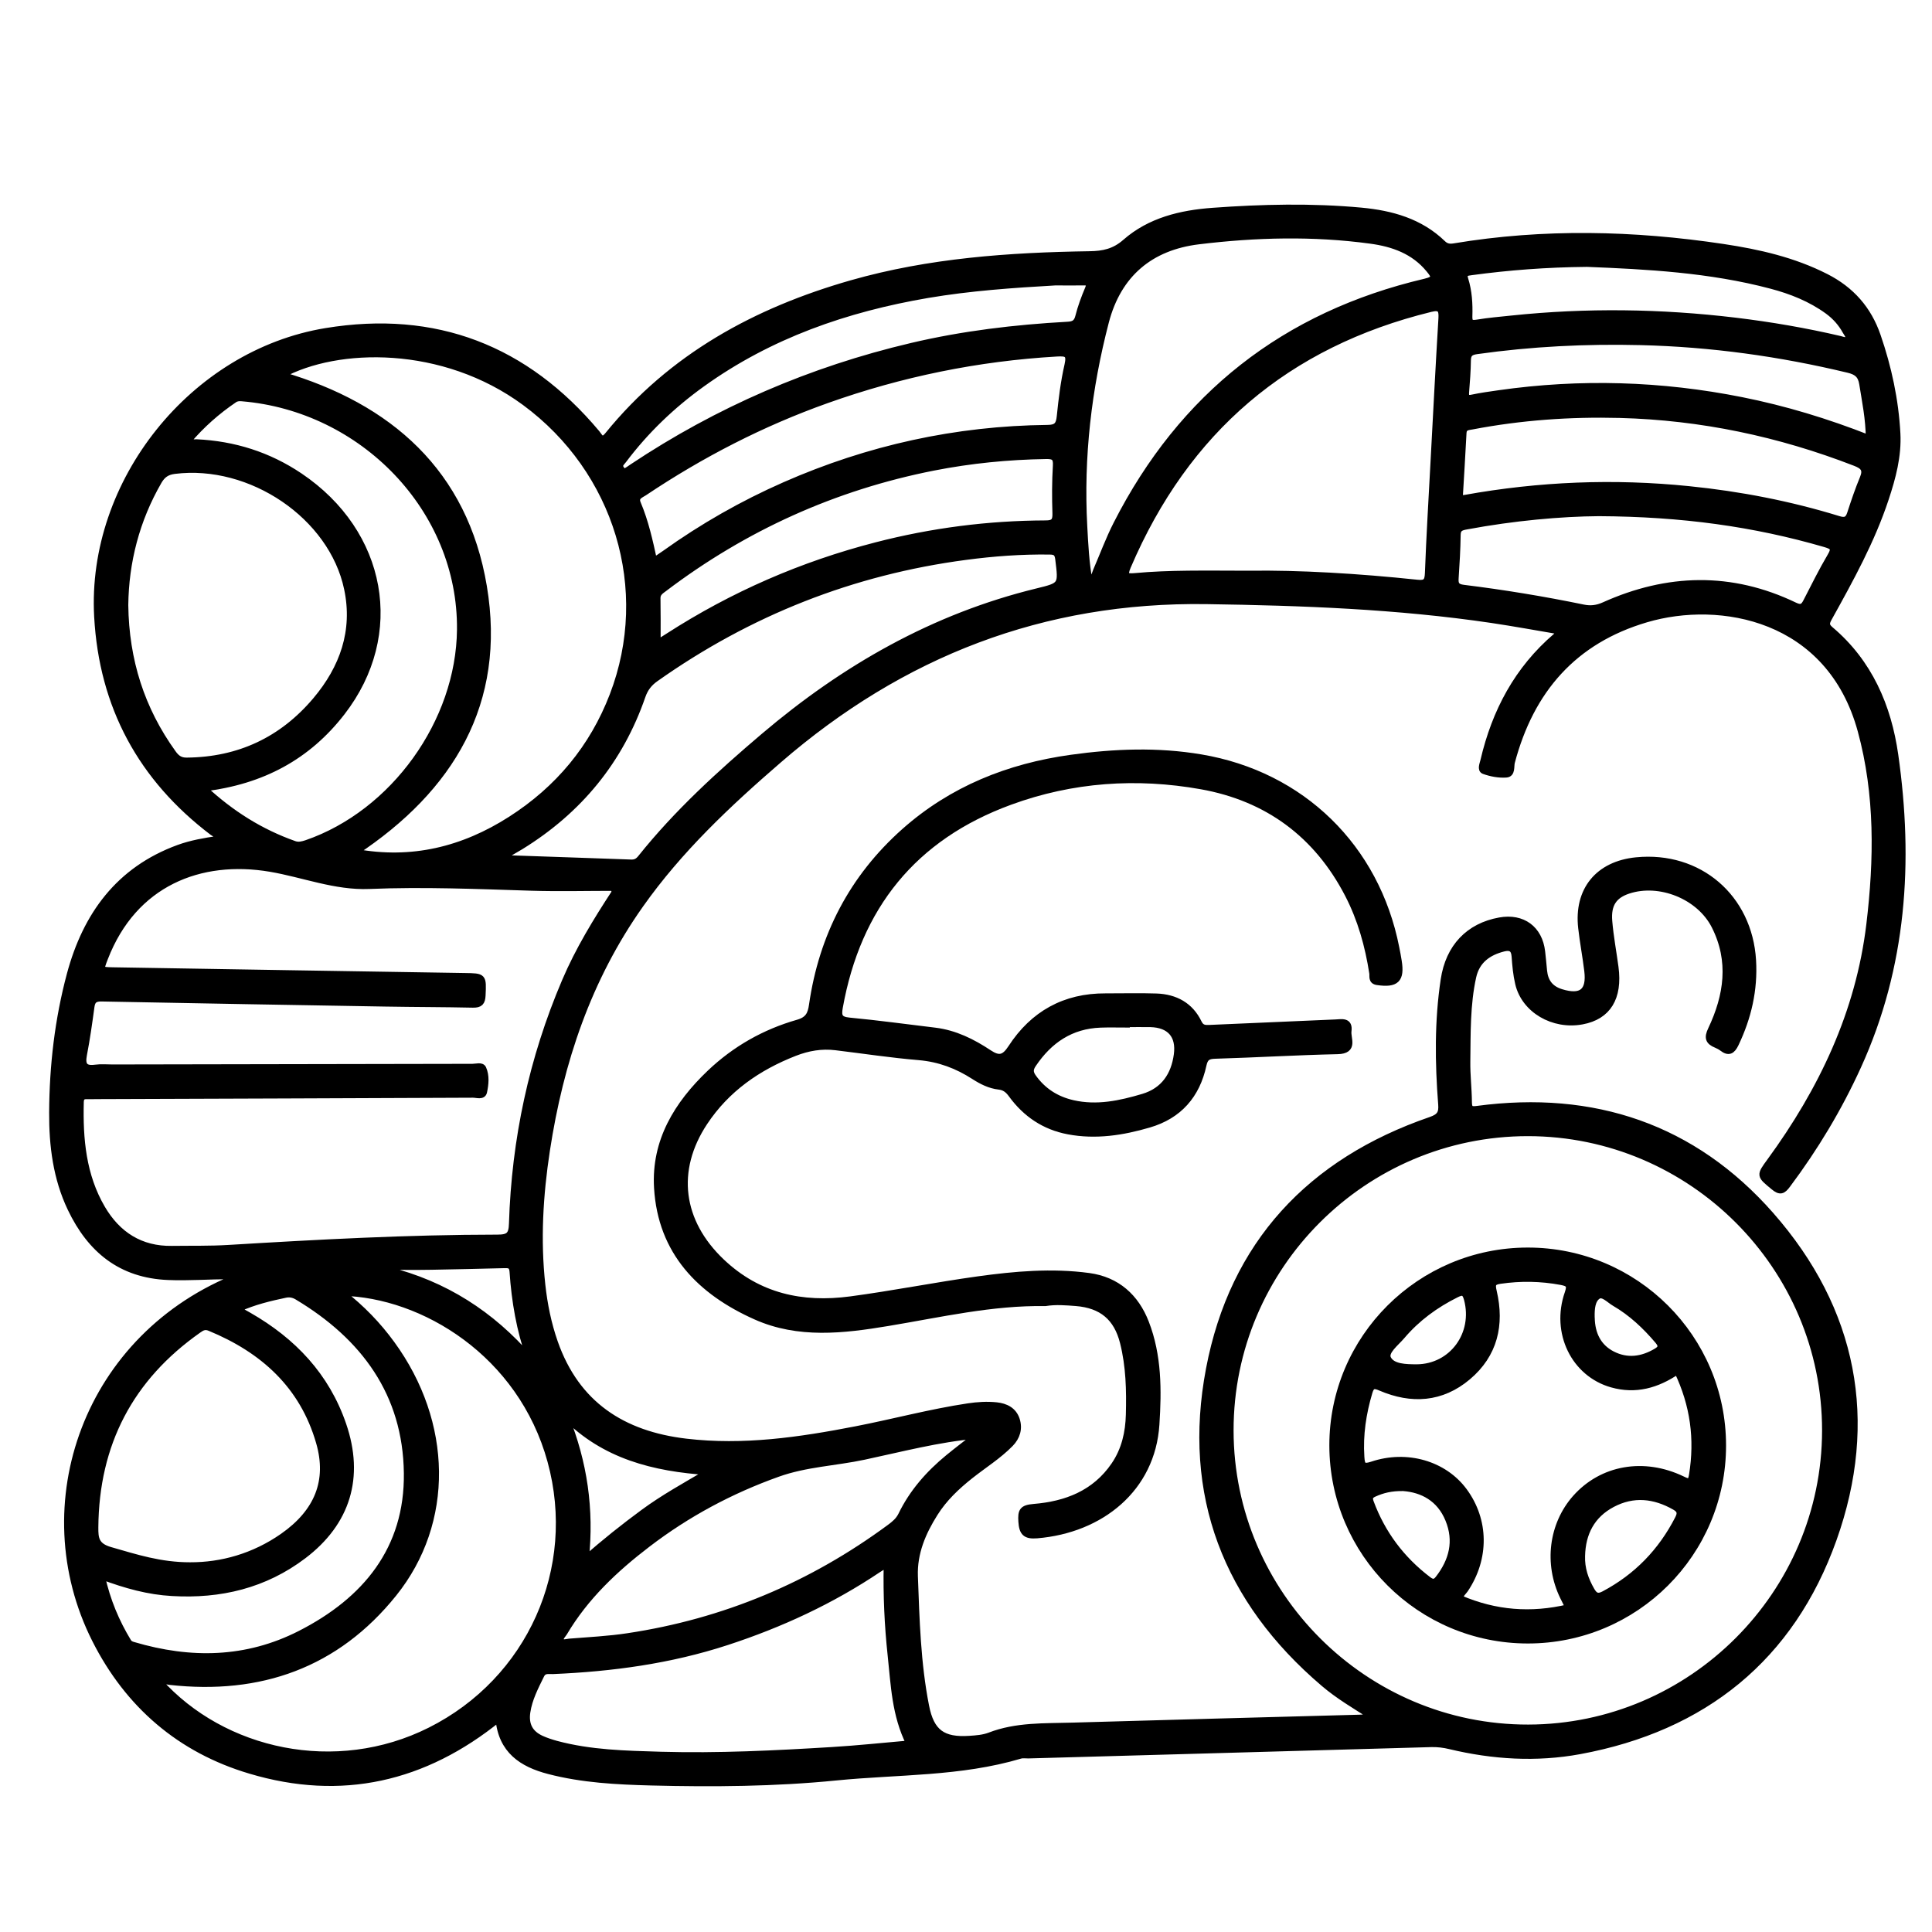 <?xml version="1.0" encoding="utf-8"?>
<!-- Generator: Adobe Illustrator 23.0.0, SVG Export Plug-In . SVG Version: 6.00 Build 0)  -->
<svg version="1.0" xmlns="http://www.w3.org/2000/svg" xmlns:xlink="http://www.w3.org/1999/xlink" x="0px" y="0px"
	 viewBox="0 0 3000 3000" style="enable-background:new 0 0 3000 3000;" xml:space="preserve">
<style type="text/css">
	.st0{stroke:#000000;stroke-width:10;stroke-miterlimit:10;}
</style>
<g id="Layer_1">
</g>
<g id="Layer_2">
	<g>
		<path class="st0" d="M2131.2,2665.7c-28.2-17.8-53.4-32.7-75.6-51.7c-151.5-129-215-293.1-178-488
			c36.9-194.4,157.1-322.5,344.1-386.8c14.1-4.9,17.6-10.6,16.5-24.4c-5-64.6-5.8-129.2,3.9-193.5c7.6-50.7,38.7-83.1,86.6-91.7
			c35.5-6.4,61.5,12.7,65.6,48.2c1.2,9.9,2,19.8,3,29.8c1.7,16.9,10,28,26.8,33.2c31.5,9.7,45-0.9,40.9-33.7
			c-2.7-22.1-6.9-44.1-9.4-66.2c-6.7-58.7,26.3-98.9,85.3-104.7c97.3-9.6,175.1,57.3,180.9,155c2.7,45.8-7.2,88.5-26.8,129.6
			c-5.4,11.2-10.7,14.3-20.8,6.5c-2.8-2.1-6-3.8-9.2-5.1c-11.8-4.9-14.1-10.6-7.9-23.5c24.9-52.6,33-106.5,5.4-161
			c-23.5-46.2-85.3-71.1-134.2-54.9c-22.3,7.4-32,21.3-29.8,47.6c2,23.9,6.5,47.7,9.7,71.5c6.3,47.4-11.6,76.4-51.5,83.8
			c-44.8,8.4-89.5-17.7-99-58.7c-3.2-13.6-4.5-27.8-5.5-41.9c-0.8-12.3-6.9-15.3-17.5-12.6c-23.8,6-41.7,18.7-47.4,44.1
			c-9.6,43.4-8.6,87.6-9.2,131.6c-0.3,21.1,2.3,42.3,2.5,63.4c0.1,10.7,3.5,12,13.5,10.6c180.2-24,335.3,27.8,455.5,164.5
			c129.4,147.2,162.9,319.6,97.3,503.5c-65.6,183.9-201.1,293.1-394,328.7c-67.4,12.4-134.6,8.2-201.1-7.7
			c-9.8-2.4-19.6-3.6-29.6-3.3c-118.1,3.4-236.2,6.7-354.2,10c-90.5,2.6-180.9,5.1-271.4,7.6c-4.1,0.1-8.5-0.8-12.3,0.4
			c-93.3,27.8-190.4,24.3-285.9,33.8c-95.3,9.5-191.3,10.2-287.2,7.8c-53.5-1.4-106.9-4.1-159-17.7c-41.6-10.8-73.6-31.7-77.8-81.2
			c-115.6,93.7-244.3,123-385.8,80.7C279.7,2717,198.9,2647.3,147.8,2546c-105.5-209.2-13.3-472.8,224.3-564.7c-5.2,0-10.5,0-15.7,0
			c-31.7,0.1-63.4,2.6-95.2,1.3c-73.5-2.9-120.9-42.2-151.3-105.9c-22.6-47.2-28.9-98.1-28.6-149.4c0.4-72.4,8.7-144.3,27.5-214.4
			c24.7-91.8,75.8-162.2,168.5-196.1c19.7-7.2,40.4-10.7,61.2-13.8c0.9-6.8-4.8-7.9-8.2-10.5c-111-84.2-171.4-195.7-179.1-335
			c-11.6-208.9,148.3-409.2,355-443.1c169.9-27.9,310,26.5,420.4,158.2c4.9,5.9,7.8,14.8,17.4,3c99-121.9,229.7-193,378.2-235.5
			c120.9-34.5,245-43.1,369.8-45c21.3-0.3,38.4-3.9,55.5-18.9c38.2-33.5,86.1-44.9,135.4-48.5c76.8-5.6,153.9-7.4,230.7-0.3
			c46.9,4.4,91.4,16.6,126.6,50.7c5.4,5.3,10.9,5.9,17.6,4.8c139.3-23.2,278.6-20,417.7,0.9c55.3,8.3,109.5,20.6,159.9,46.3
			c39,19.9,65.7,49.8,80,91.6c16.9,49.1,27.7,99.4,30.5,151.2c1.9,35.1-7.1,68.6-18.1,101.7c-21.5,65-54.5,124.7-87.5,184.2
			c-4.2,7.6-6.2,12.1,1.9,18.9c60.3,50.9,89.7,119.3,100.4,194.6c23.6,165.7,13.1,328.2-57.5,483.2
			c-29.8,65.5-66.6,126.7-109.7,184.3c-7,9.4-11.2,11.5-21.2,3.1c-21.7-18-22.1-17.2-5.7-39.6c80.6-110.3,138.1-230.9,154.5-367.6
			c12.1-100.7,13.6-202.1-13.4-301.1c-48.3-177.4-218.8-206.9-333.2-173.2c-112.9,33.2-179.5,110.2-209.1,222.1
			c-1.7,6.6,1,18.3-8.5,18.9c-11.4,0.8-23.6-1.5-34.4-5.4c-5.7-2-1.9-10.6-0.6-16.1c17.7-75.9,52.6-141.7,112.5-192.9
			c1.7-1.5,3.1-3.3,7-7.7c-37.1-6.3-71.9-12.7-106.8-17.9c-146.8-21.7-294.5-27.1-442.8-29.3c-254.2-3.7-473.5,81.7-664.4,246.9
			c-78.9,68.2-154.5,139.2-215,224.9c-81.2,114.8-124.4,243.8-145.4,381.4c-10.6,69.4-14.8,139-7.1,209c3.3,30.4,9.4,60.4,19.5,89.3
			c33.8,96.4,105.7,142.7,203.7,154.3c89.3,10.6,176.8-2.2,264.2-19.2c58.2-11.3,115.5-26.8,174.2-35.6c14.6-2.2,29.3-3.1,43.9-1.6
			c14.2,1.5,26.5,7.5,31.2,22c4.5,13.9,0.6,26.8-9.6,37.3c-18.6,19-41.2,33-61.9,49.4c-21.4,16.9-41.1,35.6-55.5,58.5
			c-18.7,29.6-32.5,61.5-31.2,97.9c2.5,67.5,4.3,135.2,17.4,201.7c8,40.8,26.2,53.9,67.8,51.1c10.5-0.7,21.5-1.5,31.2-5.2
			c41.6-16.1,85.2-14,128.3-15.3c148.6-4.4,297.3-8.2,445.9-12.3C2116.1,2667.5,2121.6,2666.7,2131.2,2665.7z M2372.5,1759.2
			c-254.7,0-462.2,207.5-462,462c0.2,254.4,208.4,462.2,462.6,461.7c253.6-0.5,460.8-207.8,461.2-461.4
			C2834.7,1967.3,2626.9,1759.3,2372.5,1759.2z M954.8,1385.6c-0.5-2.4-1.1-4.9-1.6-7.3c-42.7,0-85.5,1.1-128.1-0.2
			c-83.9-2.6-167.7-6.2-251.7-2.7c-52.8,2.2-102.4-18-153.7-26.7c-109.1-18.4-211.9,22.6-256.9,138.8c-7.3,18.9-7.6,19.1,12.3,19.5
			c182.2,3.1,364.3,6,546.5,8.9c29.1,0.5,28.7,0,27.4,29.8c-0.5,10.6-3.7,14.2-14.6,14c-45.2-1-90.5-0.9-135.7-1.7
			c-146.9-2.5-293.8-5-440.7-7.9c-10.1-0.2-14.9,2.5-16.3,12.9c-3.4,25-6.9,50-11.7,74.8c-3.1,16.2,1.3,22.7,18.3,20.4
			c8.7-1.2,17.6-0.3,26.4-0.3c186.3-0.4,372.6-0.7,558.9-1c5.7,0,14.2-2.9,16.5,2.3c5.1,11.4,3.7,24.4,1.2,36.2
			c-1.6,7.8-11.2,4-17.1,4.1c-195.1,0.9-390.3,1.5-585.4,2.2c-4.7,0-9.4,0.3-14.1,0.1c-6.6-0.3-9.4,2.6-9.6,9.3
			c-1.5,57.7,3.5,114.3,33.4,165.3c24,40.9,59.7,64,108.6,63.2c29.4-0.4,58.8,0.3,88.1-1.5c139-8.4,278.1-15.9,417.3-16
			c17.6,0,22.3-4.4,22.8-22.1c4.1-130.4,30.9-256.1,82.2-376.3C898.3,1474.9,925.9,1429.8,954.8,1385.6z M551.6,1323.1
			c87.5,16.3,167.6-3.2,241.7-50.7c73.5-47.1,127-111.1,158.3-192.6c63.2-164.7,7-349.2-136.6-455
			c-127.1-93.6-291.7-89.5-377.5-42.6c167.1,48.9,283.9,151.5,313.5,328.5C781.3,1091.3,699.8,1225.1,551.6,1323.1z M530.6,2007.1
			c31.6,24.7,56.3,50.5,77.5,79.6c89.4,122.5,92.4,276.9,3.1,387.9c-89,110.7-207.6,152.3-347.5,136.7c-5.3-0.6-10.6-2.9-17-0.8
			c99.6,111.3,274.8,150.1,421.2,76.7c155.4-77.9,233-251.1,187.2-418.4C809.3,2101.7,657.1,2009.6,530.6,2007.1z M1939.9,891.2
			c76.9-1.1,168.9,4.3,260.6,14c13.4,1.4,16.6-2.1,17.1-15.4c2.1-57.5,5.7-114.9,8.7-172.4c4-74.4,7.8-148.9,12.3-223.3
			c0.8-14-2.5-18.3-17.1-14.7c-223.7,54.8-380,188.6-470.4,400.1c-6.1,14.3-2.6,16.7,11.3,15.4
			C1816.4,889.9,1870.4,891.1,1939.9,891.2z M194.2,939.6c1.1,86,25.4,161.9,74.3,229.8c5.5,7.7,11,12.1,21.4,12
			c81.3-0.7,148.4-32.3,200.5-94c42.1-49.9,62.8-107.6,48.9-173.3c-23.7-112.9-149.9-198.1-268.4-183.2
			c-11.9,1.5-18.7,6.4-24.5,16.3C211.5,807.5,195,872.7,194.2,939.6z M781.5,1330.1c1.7,1.5,2.4,2.7,3.2,2.8
			c65.2,2.3,130.3,4.4,195.5,6.8c6.6,0.2,10.7-2.2,14.8-7.3c56.4-70.6,122.8-131,191.4-189.3c124.9-106,263.7-185.4,424-224.5
			c38.7-9.4,38.2-9.6,33.2-50.2c-1.2-9.9-4.5-12.2-13.9-12.3c-43.6-0.6-87,2.6-130,8.3c-176.1,23.2-336.6,86.6-481.7,189.2
			c-10.1,7.1-16.5,15.4-20.6,27.1c-34.7,100.5-98.4,177.8-188.7,233.5C799.8,1319.6,790.8,1324.6,781.5,1330.1z M316.1,1223.9
			c43.1,40.1,89,68.6,141.1,87c6.3,2.2,12.6,0.6,18.9-1.5c135.5-46.8,237.1-188.4,238.5-331.7c1.8-187.4-151.7-344.2-339-359.6
			c-4.3-0.4-8.3-0.1-11.8,2.3c-26.7,18.1-50.6,39.2-71.6,63.9c4.8,4.2,9,2.7,12.9,2.8c58.2,2.7,111.8,19.6,160.3,52.2
			c130.6,87.9,159.2,245.6,65.7,366.6C477.9,1174.8,406.8,1213.2,316.1,1223.9z M1691.6,903.9c7.9-6.2,8.4-12.4,10.6-17.5
			c10.5-24.2,19.6-49.1,31.6-72.6c101.5-199.3,261.3-324.9,479.1-376.1c18-4.2,14.4-9.4,6.2-19.4c-23.5-28.7-55.9-40.2-90.9-44.9
			c-89-12.1-178.3-9.8-267,1c-74.8,9.1-124.9,51-144.3,125.3c-27.1,104-39.4,209.8-33.6,317.4
			C1684.8,845.1,1686.1,873.1,1691.6,903.9z M1377.2,2428.8c-6.3,3.8-9.8,5.7-13.2,8c-73.1,49.1-152,85.6-235.6,112.9
			c-87.8,28.7-178.1,40.9-270,44.8c-6.6,0.3-13.9-2.1-18.2,6.7c-9.1,18.5-18.6,36.7-21.7,57.3c-2.9,19.6,4.1,33.3,22.1,41.5
			c7.4,3.4,15.3,5.9,23.2,8.1c53.2,14.3,107.9,15.4,162.4,17c88.7,2.5,177.3-1.9,265.8-7.3c39.5-2.4,78.8-6.6,120.1-10.2
			c-22.6-45-23.8-91.8-28.8-137.7C1378.4,2523.9,1376.2,2477.7,1377.2,2428.8z M295.2,2430.9c49,0.2,99.2-13.8,143.9-45
			c54.1-37.8,74-86.3,56.6-146.4c-25.5-88.3-87-143.6-170.1-177.8c-7.5-3.1-12.2-0.4-17.5,3.4c-106.2,74.6-159.4,177-160.4,306.6
			c-0.1,17,0.8,29,23.7,35.5C210.6,2418.4,248.8,2431,295.2,2430.9z M1516.6,2228.9c-59.8,5.3-117.1,20.5-174.9,32.8
			c-44.5,9.5-90.5,11-134,26.6c-73.1,26.1-140.5,62.2-202,109.2c-50.7,38.7-96.8,82.1-129.7,137.7c-2.3,3.8-7.3,7.7-5,12.3
			c2.5,5,8.5,2.4,12.8,2c30.4-2.5,61-3.9,91.1-8.5c149.7-22.5,285.2-79.4,407-169.3c7-5.2,13.5-10.5,17.7-19
			c17.2-35.5,42.7-64.4,73-89.3C1487,2251.6,1501.9,2240.4,1516.6,2228.9z M158,2447.6c8.5,38.4,22.4,71,41,101.7
			c2,3.2,4.6,4.3,8.2,5.3c88.5,26.2,175.6,24.9,258.8-17.5c101.6-51.7,167.6-131.4,166.1-249.7c-1.5-123.5-66.7-211.9-170.6-274
			c-5.9-3.5-11.9-4.6-18.5-3.2c-24.7,5.2-49.2,11.1-72.4,21.7c0.8,1.2,1.2,2.6,2,3.1c4.5,2.7,9.2,5.2,13.7,7.8
			c68.7,39.3,120.4,93.6,146.4,169.5c27.9,81.3,6.6,151.6-61.5,203.3c-60.3,45.8-129.4,62.1-204,57.7
			C230.7,2471.3,195.7,2461.7,158,2447.6z M1015.4,870.9c6.5-4.3,11.8-7.7,17-11.4c58.4-41.8,120.5-77.2,186.2-106.1
			c130-57.2,266.1-87.1,408.2-88.6c13.7-0.1,17.8-4.7,19.1-17.9c2.7-26.8,6-53.8,12-80c4-17.7-1.6-19.1-16.8-18.3
			c-122.6,7.1-241.7,31.4-357.4,72.6c-100.6,35.8-194.7,84.3-283.3,143.6c-5.9,3.9-14.8,6.5-10.2,17.2
			C1002.1,810.2,1008.7,839.9,1015.4,870.9z M2266.3,774.4c4.3-0.5,6.6-0.6,8.9-1c115.1-20.7,230.9-25.4,347.3-13.5
			c79,8,156.7,23,232.6,46.4c10.1,3.1,14.9,1,18.1-9c6-18.4,12.2-36.8,19.6-54.6c5.8-13.8,0.8-19.1-12.1-24.1
			c-117.6-45.6-239.1-71.3-365.4-74.6c-77.2-2-153.7,3.4-229.5,17.9c-6.4,1.2-13.1,1.1-13.6,10.2
			C2270.4,706,2268.4,739.8,2266.3,774.4z M2482.8,796.5c-58.8,0.4-132.4,7-205.4,20.6c-8.2,1.5-14.2,2.8-14.3,13.4
			c-0.3,22.3-1.6,44.6-3.1,66.9c-0.7,9.8,1.2,14.3,12.6,15.7c62.4,7.7,124.3,17.9,185.9,30.6c11.2,2.3,21.3,1.2,32.2-3.7
			c98.6-44.4,197.6-47,296,0.3c10.6,5.1,14.2,1.9,18.5-6.7c12.1-23.5,23.8-47.2,37.2-69.9c7.8-13,3.4-15.6-8.9-19.2
			C2723.9,812.7,2612.1,797.2,2482.8,796.5z M1020.8,998.8c5.6-3.5,11.4-7.1,17.2-10.9c100-64.4,207.6-111.2,322.7-140.9
			c86.2-22.3,173.9-33.6,263-33.9c12.3,0,15.9-3.6,15.5-16c-0.8-24.6-0.8-49.4,0.7-74c0.8-13.1-3.7-15.5-15.6-15.3
			c-58.9,0.9-117.2,6.7-174.9,18c-153.9,30.4-293.2,93.3-418.2,188c-5,3.8-10.7,7-10.6,15C1021,951.7,1020.8,974.5,1020.8,998.8z
			 M1638.6,438.2c-66.3,3.8-132.5,8.4-198,19.5c-126.5,21.6-245.3,62.7-350.5,138.3c-46.6,33.5-87.6,72.7-122.1,118.6
			c-3,4-8.1,7.5-3.5,13.7c1.8,2.4,3.4,5.4,6.8,3.7c3.7-1.8,7-4.3,10.4-6.6c133.2-88.8,277.9-151.2,433.8-187.9
			c79.7-18.8,160.6-28.4,242.2-32.9c9.7-0.5,14.5-3.1,17-13.1c3.7-14.7,9.1-29.1,15-43.1c3.5-8.5,1-10.3-7-10.2
			C1667.9,438.4,1653.2,438.2,1638.6,438.2z M2902.2,680.6c-0.2-30.4-5.9-57.3-10.2-84.5c-2.2-14.1-9.1-19.1-22-22.2
			c-105.9-25.5-213.1-40.3-322.1-43c-85.3-2.1-170.1,2.1-254.6,14c-10.2,1.4-14.2,4.6-14.3,15c-0.2,16.4-1.5,32.8-2.8,49.2
			c-0.6,7.9,1.7,10.4,9.9,8.6c13.7-2.9,27.7-4.8,41.6-6.8c126.1-18,251.7-14.2,376.6,10.7C2771.2,635,2836.2,654.6,2902.2,680.6z
			 M2464.4,409.4c-63.8,0.6-121.8,5.1-179.5,12.9c-7,1-13.2,1.3-10,11.3c5.9,18.7,7,38.1,6.4,57.5c-0.3,9.9,2.8,11.7,12.3,10.2
			c17.9-3,36.1-4.5,54.2-6.4c115.6-12.1,231.1-10.5,346.5,3.3c54.8,6.6,109.1,15.9,162.9,28.5c3.9,0.9,8.8,3.5,11.7,0.1
			c3.6-4.3-0.7-8.4-2.9-12.4c-6.9-12.6-16.3-23.1-27.8-31.5c-26.5-19.3-56.5-31.2-87.9-39.5C2654.8,418.1,2556.8,413.1,2464.4,409.4
			z M909.4,2420.8c29.4-26.1,59.2-49.7,89.9-72.3c30.8-22.7,64.4-41.2,101.3-62.9c-86.6-5.6-162.3-25.5-222.5-86.2
			C907,2270.8,917.6,2344.1,909.4,2420.8z M822.6,2109.3c-15.7-44.1-23.3-89-26.4-134.8c-0.7-10.7-6.5-10.5-14-10.3
			c-37.6,0.9-75.1,1.9-112.7,2.5c-22.3,0.4-44.7,0.1-67,0.1c-0.2,1.7-0.4,3.4-0.7,5.1C690.3,1993.9,763.1,2040.6,822.6,2109.3z"/>
		<path class="st0" d="M1623,2023.1c-82.4-1.4-163.2,17.5-244.6,31c-69,11.5-138.6,19.6-204.6-9.8
			c-86.3-38.4-147.3-100.2-153.2-199.9c-4.3-72.4,31-129.8,81.9-178.3c39-37.1,84.9-63.1,136.4-77.8c16.4-4.7,20.2-13.3,22.3-27.7
			c15.4-106.9,62.3-197.6,143.2-269.5c73.8-65.5,161.7-100.6,258.8-114.1c67.3-9.4,134.5-12,201.7-0.6
			c156.6,26.4,272.2,139.3,302.9,295.2c1.4,6.9,2.7,13.8,3.8,20.8c4.6,28.7-3.7,36.5-33,32.2c-9.4-1.4-6.6-8.7-7.4-13.5
			c-6.6-42.6-18-83.6-37.9-122.1c-48.4-93.5-125.4-150.1-228-168.4c-100.4-17.9-200.4-11.1-296.8,24.2
			c-149.9,54.8-236.8,163-264.8,319.5c-2.4,13.6-0.5,19.3,15.1,20.8c44.4,4.2,88.6,10.3,132.9,15.6c31.2,3.8,58.4,17.4,84,34.4
			c15.5,10.3,23.9,8.3,34.5-8c34.1-52.5,83-79.9,146.4-79.6c26.4,0.1,52.9-0.7,79.3,0.2c29,1.1,52.3,13.5,65.3,40.5
			c4,8.3,9.5,8.6,16.8,8.3c65.2-2.9,130.3-5.7,195.5-8.5c9.9-0.4,22.3-3.5,20.1,12.9c-1.6,11.8,10.6,30.4-16.6,31
			c-63.4,1.4-126.8,5.2-190.2,7.1c-11.5,0.3-15.9,3.3-18.4,14.8c-10.1,46.8-37.8,78.6-84.4,92.2c-40.9,12-82.6,18.5-125.2,10.4
			c-37-7-66.1-26.7-88.1-56.9c-5.2-7.2-10.6-11.6-19.6-12.6c-14.2-1.6-26.9-8.1-38.7-15.7c-26.1-16.8-53.8-27.3-85.3-30
			c-43.3-3.6-86.3-10.2-129.4-15.4c-22-2.7-42.9,0.9-63.7,9c-57.3,22.4-105.8,56.1-140.1,107.8c-49.5,74.6-38.7,154.7,26.3,216.5
			c57.2,54.4,125.5,68.9,200.5,58.9c66.2-8.8,131.8-21.9,198-31.1c57.1-7.9,114.7-13,172.2-5.2c43.4,5.9,72.7,32.2,88.2,72.2
			c19.8,51,19.7,104.6,16.2,158.2c-6.5,99.4-85.8,163.4-185.2,171.6c-17.5,1.4-22.7-3.7-23.8-21.1c-1-16.2,1.1-20.8,19-22.3
			c50.1-4.1,94.9-21.1,125-65.2c16.2-23.8,22.2-50.6,22.9-78.4c1-37.6,0.2-75.2-9.1-112.1c-9.7-38.8-33.2-58.4-73.3-61.6
			C1655.4,2021.9,1639.6,2020.4,1623,2023.1z M1749.4,1589.9c0,0.2,0,0.5,0,0.7c-13.5,0-27-0.4-40.5,0.1
			c-46,1.7-79.5,24.4-104.7,61.8c-5,7.4-5.3,12.8,0,20.2c15.4,21.7,36.3,34.8,61.8,40.6c37.3,8.5,73.5,0.7,109.1-9.9
			c32.1-9.6,48.3-33.6,52.6-65.7c4-30-11.1-47-41.3-47.8C1774.1,1589.7,1761.7,1589.9,1749.4,1589.9z"/>
		<path class="st0" d="M2372.3,2547c-167.3-0.1-302.9-135.4-303.1-302.5c-0.1-166.7,135.7-302.2,303-302.3
			c167.3-0.1,303,135.3,303,302.3C2675.3,2411.6,2539.6,2547.1,2372.3,2547z M2604.6,2129c-32,21.8-65,30.8-101.6,20.5
			c-58.4-16.5-89.7-80.3-68.4-141.4c4.4-12.7,1.5-15.5-10.4-17.8c-31.6-5.9-62.9-6.4-94.7-1.8c-12,1.7-13,5.8-10.3,17.1
			c12,51.5,1.3,97.6-40,132.4c-40.8,34.4-87.4,37.3-135.5,16.6c-9.7-4.2-14.2-4.1-17.5,7c-9.8,33-14.9,66.3-12.6,100.8
			c0.8,12.6,2.5,16.9,16.9,12.1c54.1-18.2,111.8-1.1,142.7,40.6c33.7,45.5,34.3,104.8,1.6,153.3c-2.7,4-7.8,7.1-7.2,13.8
			c54.1,23.2,109.7,27.8,168,13.9c-3.1-6.2-5.8-11.4-8.3-16.6c-25-51.3-17.3-112.2,19.2-153.4c41-46.2,105.9-57.8,165.9-28.9
			c9.7,4.7,13.3,5.8,15.3-6.9C2636.7,2234.6,2629.8,2181.6,2604.6,2129z M2456.3,2416.1c-0.7,19.5,5.3,36.9,14.9,53.5
			c4.9,8.5,9.7,11.2,19.6,5.9c50.9-27,88.8-66.2,115-117.3c4.5-8.7,3.3-13.6-5.1-18.4c-31.8-18.1-64.4-21.6-97.1-4.3
			C2471.6,2352.4,2457.1,2380.6,2456.3,2416.1z M2179,2310.3c-18.9-0.3-32.4,3.2-45.4,9.1c-6.8,3.1-7.9,6.6-5.3,13.6
			c18.1,48.6,47.9,88.3,89.1,119.7c6.1,4.7,10.6,5.8,16-1.1c21.8-28,29.6-58.6,15.8-92.2C2235.7,2326.4,2208.6,2312.5,2179,2310.3z
			 M2199.9,2123.5c55.1-0.4,92.8-52,78.3-106.2c-3.1-11.5-7.3-12.2-16.9-7.4c-32.4,16.1-61.1,37.1-84.5,64.7
			c-9.2,10.9-27.1,24.2-21.7,35C2162,2123.3,2183.2,2123.4,2199.9,2123.5z M2471.3,2046.4c0.5,24.7,9.9,45.1,32.2,56.6
			c23.2,11.9,46.4,8.7,68.6-4.5c8.2-4.8,8.5-9.3,2.5-16.5c-19.5-23-41.2-43.5-67.4-58.7c-8.4-4.9-18.1-16-25.9-11
			c-9.4,6-10.3,20.3-10.1,32.3C2471.3,2045.3,2471.3,2045.9,2471.3,2046.4z"/>
	</g>
</g>
</svg>
